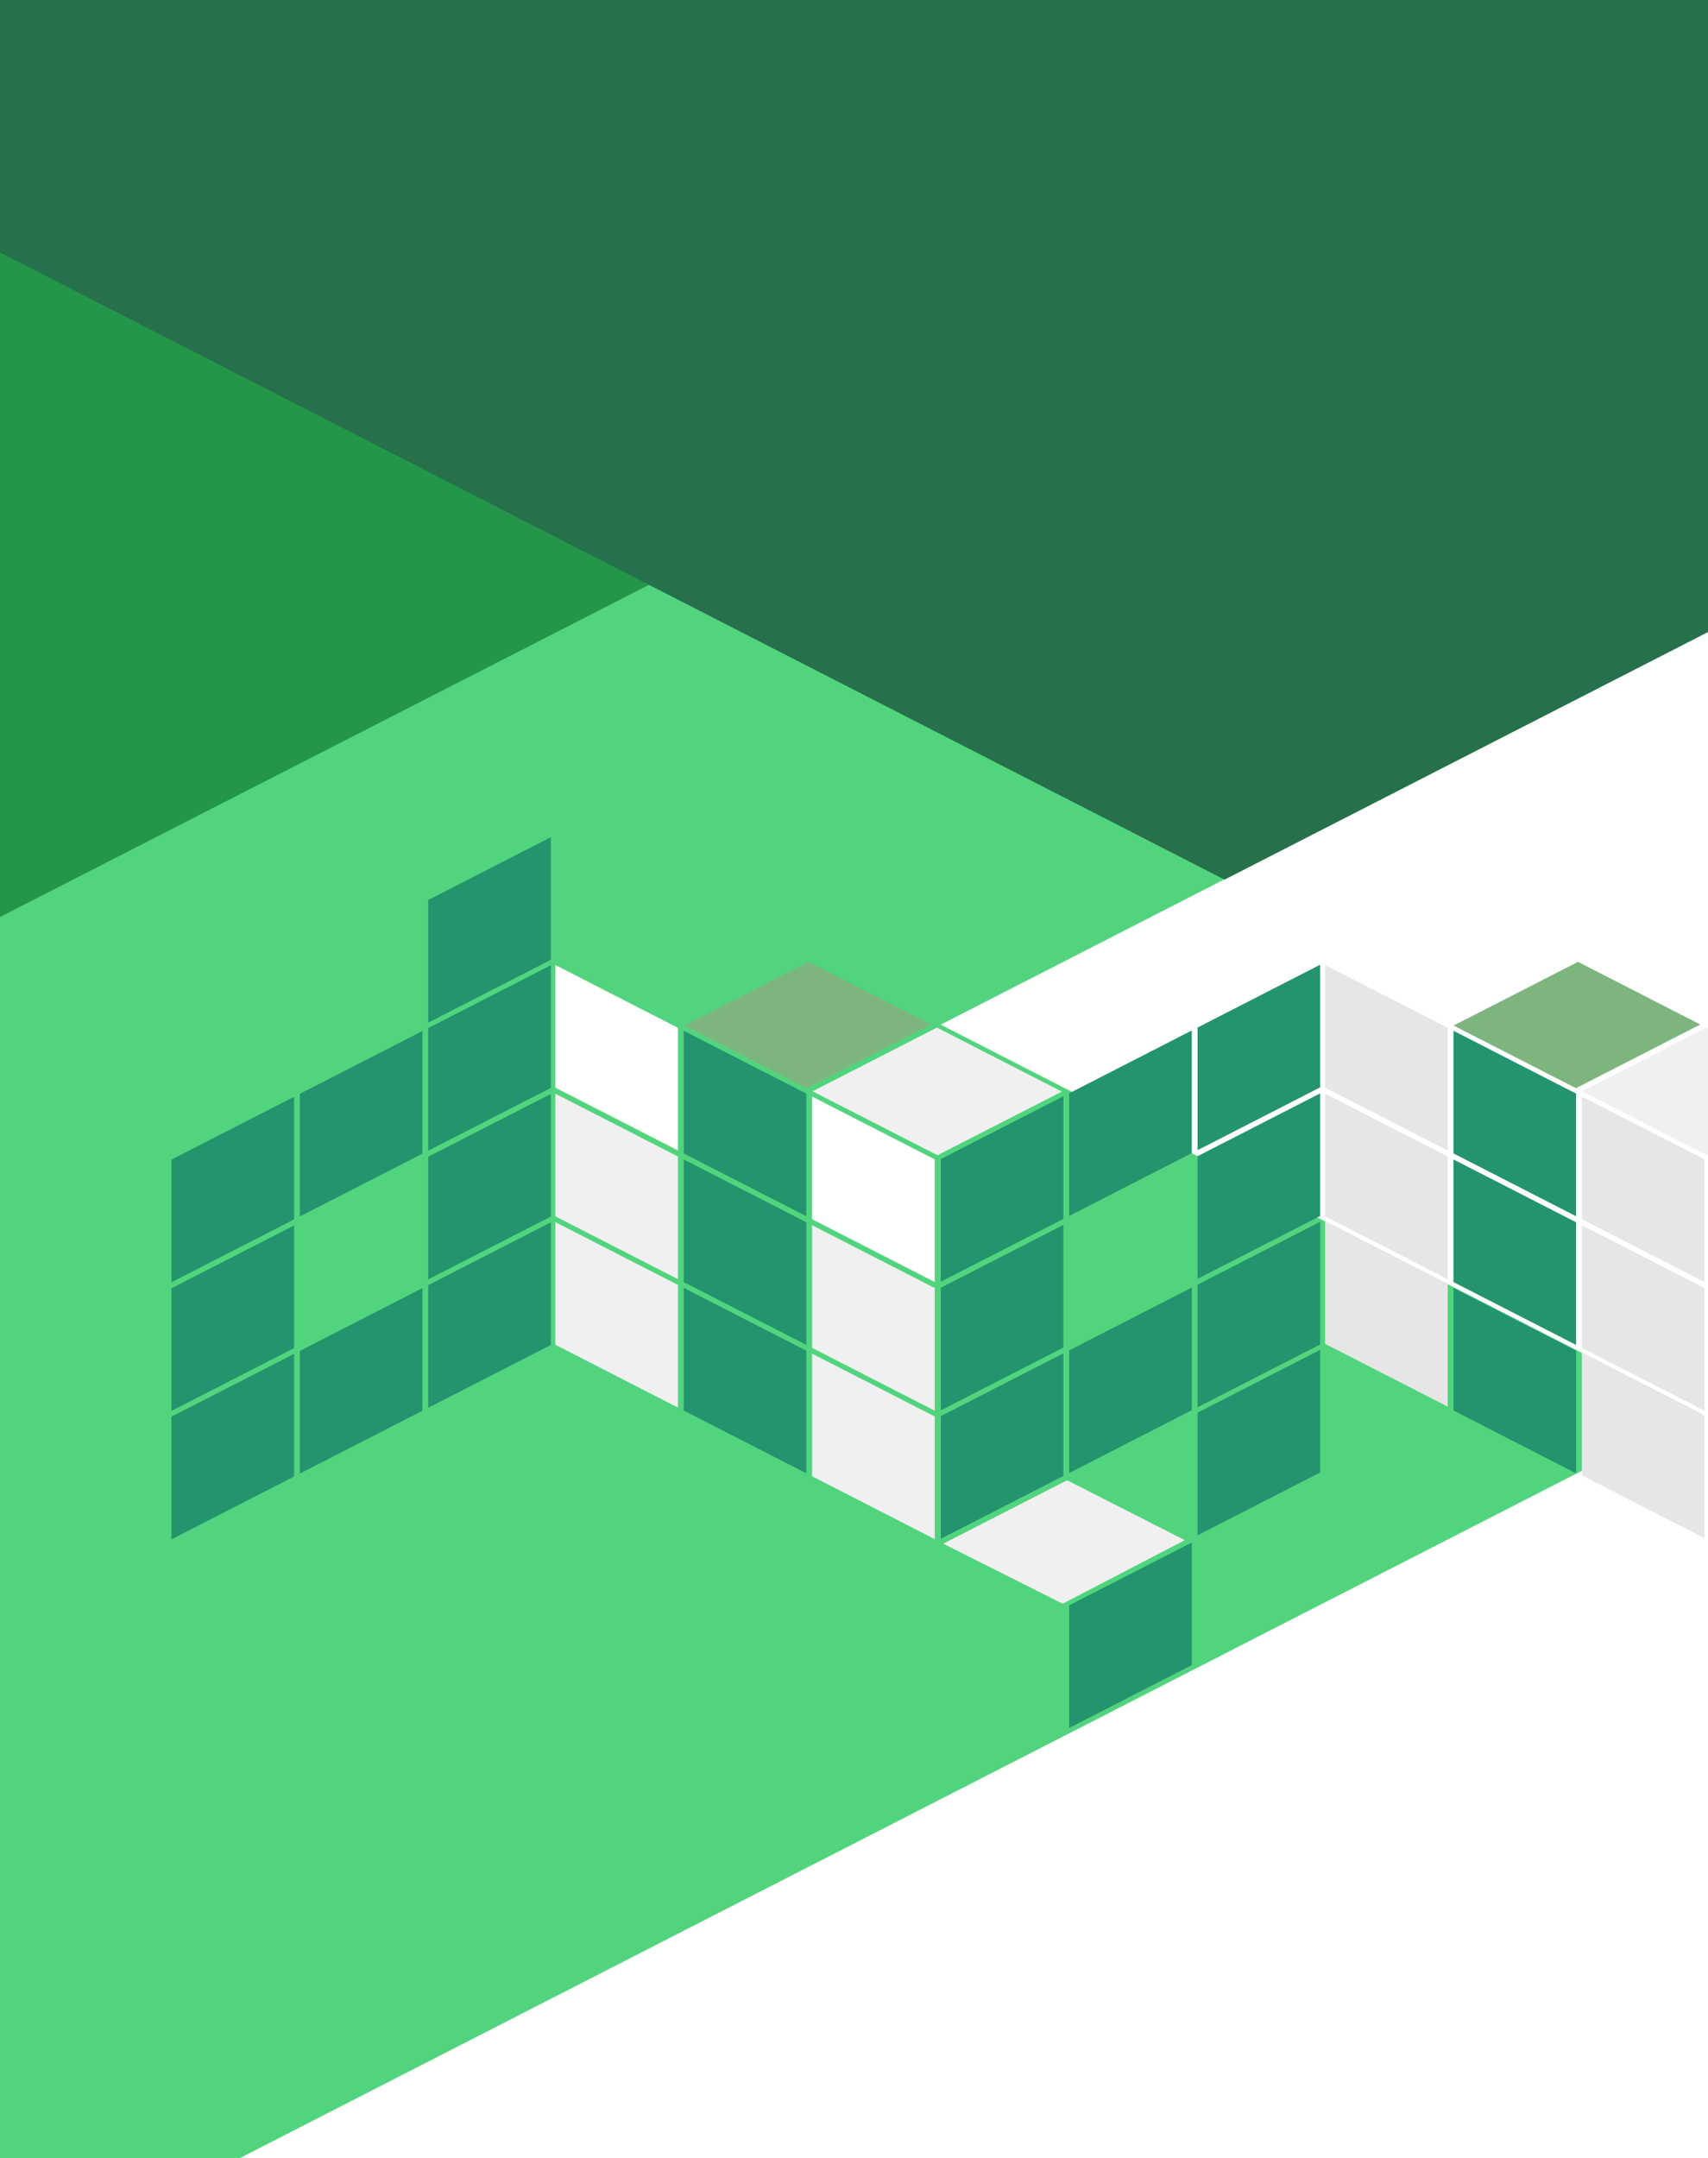 <?xml version="1.0" encoding="UTF-8"?>
<!DOCTYPE svg PUBLIC "-//W3C//DTD SVG 1.1//EN" "http://www.w3.org/Graphics/SVG/1.1/DTD/svg11.dtd">
<!-- Creator: CorelDRAW 2017 -->
<svg xmlns="http://www.w3.org/2000/svg" xml:space="preserve" width="7.275in" height="9.19in" version="1.1" style="shape-rendering:geometricPrecision; text-rendering:geometricPrecision; image-rendering:optimizeQuality; fill-rule:evenodd; clip-rule:evenodd"
viewBox="0 0 3057.76 3862.43"
 xmlns:xlink="http://www.w3.org/1999/xlink">
 <rect x="0" y="0" width="3057.76" height="3862.43" fill="#333333" stroke="none"/>
 <defs>
  <style type="text/css">
   <![CDATA[
    .str0 {stroke:#6FD18F;stroke-width:1.26;stroke-miterlimit:2.613}
    .fil30 {fill:none}
    .fil4 {fill:#23946E}
    .fil1 {fill:#239649}
    .fil3 {fill:#26704B}
    .fil20 {fill:#33CC33}
    .fil0 {fill:#52D47E}
    .fil17 {fill:#59A359}
    .fil16 {fill:#6600CC}
    .fil7 {fill:#7EB57E}
    .fil24 {fill:#9900FF}
    .fil26 {fill:#9933CC}
    .fil21 {fill:#9966FF}
    .fil19 {fill:#99FF00}
    .fil15 {fill:#C4008F}
    .fil29 {fill:#CAE3CA}
    .fil22 {fill:#CC33FF}
    .fil25 {fill:#CC6699}
    .fil8 {fill:#CC9933}
    .fil18 {fill:#CCCC33}
    .fil12 {fill:#CD26A0}
    .fil23 {fill:#DE4075}
    .fil6 {fill:#E6E6E6}
    .fil11 {fill:#EDBD3D}
    .fil5 {fill:#F0F0F0}
    .fil14 {fill:#F25900}
    .fil10 {fill:#F54A91}
    .fil13 {fill:#FAE042}
    .fil28 {fill:#FF0066}
    .fil27 {fill:#FF408C}
    .fil9 {fill:#FF9933}
    .fil2 {fill:white}
   ]]>
  </style>
   <clipPath id="id0">
    <path d="M-0 0l3057.76 0 0 3862.43 -3057.76 0 0 -3862.43z"/>
   </clipPath>
 </defs>
 <g id="Layer_x0020_1">
  <g>
  </g>
  <g style="clip-path:url(#id0)">
   <g>
    <rect class="fil0 str0" x="-291.34" y="-213.46" width="3474.47" height="4693.33"/>
    <polygon class="fil1" points="-941.23,-785.26 -940.99,2122.78 1899.41,669.2 "/>
    <polygon class="fil2" points="5912.4,-331.07 5912.03,3997.58 1684.08,1833.91 "/>
    <polygon class="fil3" points="-1936.53,-539.87 6321.42,-539.8 2192.27,1574.34 "/>
    <polygon class="fil2" points="3221.61,2432.92 3221.25,6761.57 -1006.71,4597.9 "/>
    <rect class="fil4" transform="matrix(-0.367 0.188 -0 0.367 986.125 1727.56)" width="598.15" height="598.15"/>
    <rect class="fil4" transform="matrix(-0.367 0.188 -0 0.367 986.125 1957.87)" width="598.15" height="598.15"/>
    <rect class="fil4" transform="matrix(-0.367 0.188 -0 0.367 986.125 2187.72)" width="598.15" height="598.15"/>
    <rect class="fil4" transform="matrix(-0.367 0.188 -0 0.367 756.279 1845.29)" width="598.15" height="598.15"/>
    <rect class="fil4" transform="matrix(-0.367 0.188 -0 0.367 756.279 2305.44)" width="598.15" height="598.15"/>
    <rect class="fil4" transform="matrix(-0.367 0.188 -0 0.367 526.43 1963.01)" width="598.15" height="598.15"/>
    <rect class="fil4" transform="matrix(-0.367 0.188 -0 0.367 526.43 2193.32)" width="598.15" height="598.15"/>
    <rect class="fil4" transform="matrix(-0.367 0.188 -0 0.367 526.43 2423.16)" width="598.15" height="598.15"/>
    <rect class="fil4" transform="matrix(-0.367 0.188 -0 0.367 986.125 1498.36)" width="598.15" height="598.15"/>
    <rect class="fil2" transform="matrix(0.367 0.188 -0 0.367 994.176 1727.14)" width="598.15" height="598.15"/>
    <rect class="fil5" transform="matrix(0.367 0.188 -0 0.367 994.176 1957.45)" width="598.15" height="598.15"/>
    <rect class="fil5" transform="matrix(0.367 0.188 -0 0.367 994.176 2187.3)" width="598.15" height="598.15"/>
    <rect class="fil4" transform="matrix(0.367 0.188 -0 0.367 1224.03 1844.87)" width="598.15" height="598.15"/>
    <rect class="fil4" transform="matrix(0.367 0.188 -0 0.367 1224.03 2075.17)" width="598.15" height="598.15"/>
    <rect class="fil4" transform="matrix(0.367 0.188 -0 0.367 1224.03 2305.02)" width="598.15" height="598.15"/>
    <rect class="fil2" transform="matrix(0.367 0.188 -0 0.367 1453.87 1962.59)" width="598.15" height="598.15"/>
    <rect class="fil5" transform="matrix(0.367 0.188 -0 0.367 1453.87 2192.9)" width="598.15" height="598.15"/>
    <rect class="fil5" transform="matrix(0.367 0.188 -0 0.367 1453.87 2422.74)" width="598.15" height="598.15"/>
    <rect class="fil4" transform="matrix(-0.367 0.188 -0 0.367 2363.47 1726.58)" width="598.15" height="598.15"/>
    <rect class="fil4" transform="matrix(-0.367 0.188 -0 0.367 2363.47 1956.89)" width="598.15" height="598.15"/>
    <rect class="fil4" transform="matrix(-0.367 0.188 -0 0.367 2363.47 2186.74)" width="598.15" height="598.15"/>
    <rect class="fil4" transform="matrix(-0.367 0.188 -0 0.367 2133.62 1844.3)" width="598.15" height="598.15"/>
    <rect class="fil4" transform="matrix(-0.367 0.188 -0 0.367 2133.62 2304.46)" width="598.15" height="598.15"/>
    <rect class="fil4" transform="matrix(-0.367 0.188 -0 0.367 1903.77 1962.02)" width="598.15" height="598.15"/>
    <rect class="fil4" transform="matrix(-0.367 0.188 -0 0.367 1903.77 2192.33)" width="598.15" height="598.15"/>
    <rect class="fil4" transform="matrix(-0.367 0.188 -0 0.367 1903.77 2422.18)" width="598.15" height="598.15"/>
    <rect class="fil4" transform="matrix(-0.367 0.188 -0 0.367 2133.62 2760.77)" width="598.15" height="598.15"/>
    <rect class="fil4" transform="matrix(-0.367 0.188 -0 0.367 2363.47 2415.94)" width="598.15" height="598.15"/>
    <rect class="fil6" transform="matrix(0.367 0.188 -0 0.367 2372.25 1727.14)" width="598.15" height="598.15"/>
    <rect class="fil6" transform="matrix(0.367 0.188 -0 0.367 2372.25 1957.45)" width="598.15" height="598.15"/>
    <rect class="fil6" transform="matrix(0.367 0.188 -0 0.367 2372.25 2185.64)" width="598.15" height="598.15"/>
    <rect class="fil4" transform="matrix(0.367 0.188 -0 0.367 2602.1 1844.87)" width="598.15" height="598.15"/>
    <rect class="fil4" transform="matrix(0.367 0.188 -0 0.367 2602.1 2075.17)" width="598.15" height="598.15"/>
    <rect class="fil4" transform="matrix(0.367 0.188 -0 0.367 2602.1 2305.02)" width="598.15" height="598.15"/>
    <rect class="fil6" transform="matrix(0.367 0.188 -0 0.367 2831.95 1962.59)" width="598.15" height="598.15"/>
    <rect class="fil6" transform="matrix(0.367 0.188 -0 0.367 2831.95 2192.9)" width="598.15" height="598.15"/>
    <rect class="fil6" transform="matrix(0.367 0.188 -0 0.367 2831.95 2421.09)" width="598.15" height="598.15"/>
    <polygon class="fil7" points="2602.29,1835.49 2825.01,1721.49 3043.93,1833.63 2821.37,1947.63 "/>
    <rect class="fil8" transform="matrix(-0.367 0.188 -0 0.367 3741.31 1727.19)" width="598.15" height="598.15"/>
    <rect class="fil9" transform="matrix(-0.367 0.188 -0 0.367 3741.31 1957.5)" width="598.15" height="598.15"/>
    <rect class="fil10" transform="matrix(-0.367 0.188 -0 0.367 3741.31 2187.35)" width="598.15" height="598.15"/>
    <rect class="fil11" transform="matrix(-0.367 0.188 -0 0.367 3511.46 1844.92)" width="598.15" height="598.15"/>
    <rect class="fil12" transform="matrix(-0.367 0.188 -0 0.367 3511.46 2305.07)" width="598.15" height="598.15"/>
    <rect class="fil13" transform="matrix(-0.367 0.188 -0 0.367 3281.61 1962.64)" width="598.15" height="598.15"/>
    <rect class="fil14" transform="matrix(-0.367 0.188 -0 0.367 3281.61 2192.95)" width="598.15" height="598.15"/>
    <rect class="fil15" transform="matrix(-0.367 0.188 -0 0.367 3281.61 2422.79)" width="598.15" height="598.15"/>
    <rect class="fil16" transform="matrix(-0.367 0.188 -0 0.367 3281.61 2652.64)" width="598.15" height="598.15"/>
    <rect class="fil4" transform="matrix(0.367 0.188 -0 0.367 3750.4 1727.14)" width="598.15" height="598.15"/>
    <rect class="fil1" transform="matrix(0.367 0.188 -0 0.367 3750.4 1957.45)" width="598.15" height="598.15"/>
    <rect class="fil3" transform="matrix(0.367 0.188 -0 0.367 3750.4 2187.3)" width="598.15" height="598.15"/>
    <rect class="fil7" transform="matrix(0.367 0.188 -0 0.367 3980.25 1844.87)" width="598.15" height="598.15"/>
    <rect class="fil17" transform="matrix(0.367 0.188 -0 0.367 3980.25 2305.02)" width="598.15" height="598.15"/>
    <rect class="fil18" transform="matrix(0.367 0.188 -0 0.367 4210.11 1962.59)" width="598.15" height="598.15"/>
    <rect class="fil19" transform="matrix(0.367 0.188 -0 0.367 4210.11 2192.9)" width="598.15" height="598.15"/>
    <rect class="fil20" transform="matrix(0.367 0.188 -0 0.367 4210.11 2422.74)" width="598.15" height="598.15"/>
    <rect class="fil21" transform="matrix(-0.367 0.188 -0 0.367 5119.46 1727.19)" width="598.15" height="598.15"/>
    <rect class="fil22" transform="matrix(-0.367 0.188 -0 0.367 5119.46 1957.5)" width="598.15" height="598.15"/>
    <rect class="fil23" transform="matrix(-0.367 0.188 -0 0.367 5119.46 2187.35)" width="598.15" height="598.15"/>
    <rect class="fil24" transform="matrix(-0.367 0.188 -0 0.367 4889.61 1844.92)" width="598.15" height="598.15"/>
    <rect class="fil25" transform="matrix(-0.367 0.188 -0 0.367 4889.61 2305.07)" width="598.15" height="598.15"/>
    <rect class="fil16" transform="matrix(-0.367 0.188 -0 0.367 4659.75 1962.64)" width="598.15" height="598.15"/>
    <rect class="fil26" transform="matrix(-0.367 0.188 -0 0.367 4659.75 2192.95)" width="598.15" height="598.15"/>
    <rect class="fil27" transform="matrix(-0.367 0.188 -0 0.367 4659.75 2422.79)" width="598.15" height="598.15"/>
    <rect class="fil28" transform="matrix(-0.367 0.188 -0 0.367 4659.75 2652.64)" width="598.15" height="598.15"/>
    <polygon class="fil5" points="1688.64,2762.89 1910.39,2649.37 2121.05,2756.59 1902.34,2870.37 "/>
    <polygon class="fil5" points="2832.13,1953.18 3054.81,1839.14 3278.35,1953.7 3055.74,2067.61 "/>
    <polygon class="fil7" points="1224.86,1835.49 1447.58,1721.49 1666.5,1833.63 1443.94,1947.63 "/>
    <polygon class="fil5" points="1454.7,1953.18 1677.38,1839.14 1900.92,1953.7 1678.31,2067.61 "/>
    <polygon class="fil29" points="3978.46,2295.08 4201.14,2181.04 4202.07,2409.52 "/>
   </g>
  </g>
  <polygon class="fil30" points="-0,0 3057.76,0 3057.76,3862.43 -0,3862.43 "/>
 </g>
</svg>
